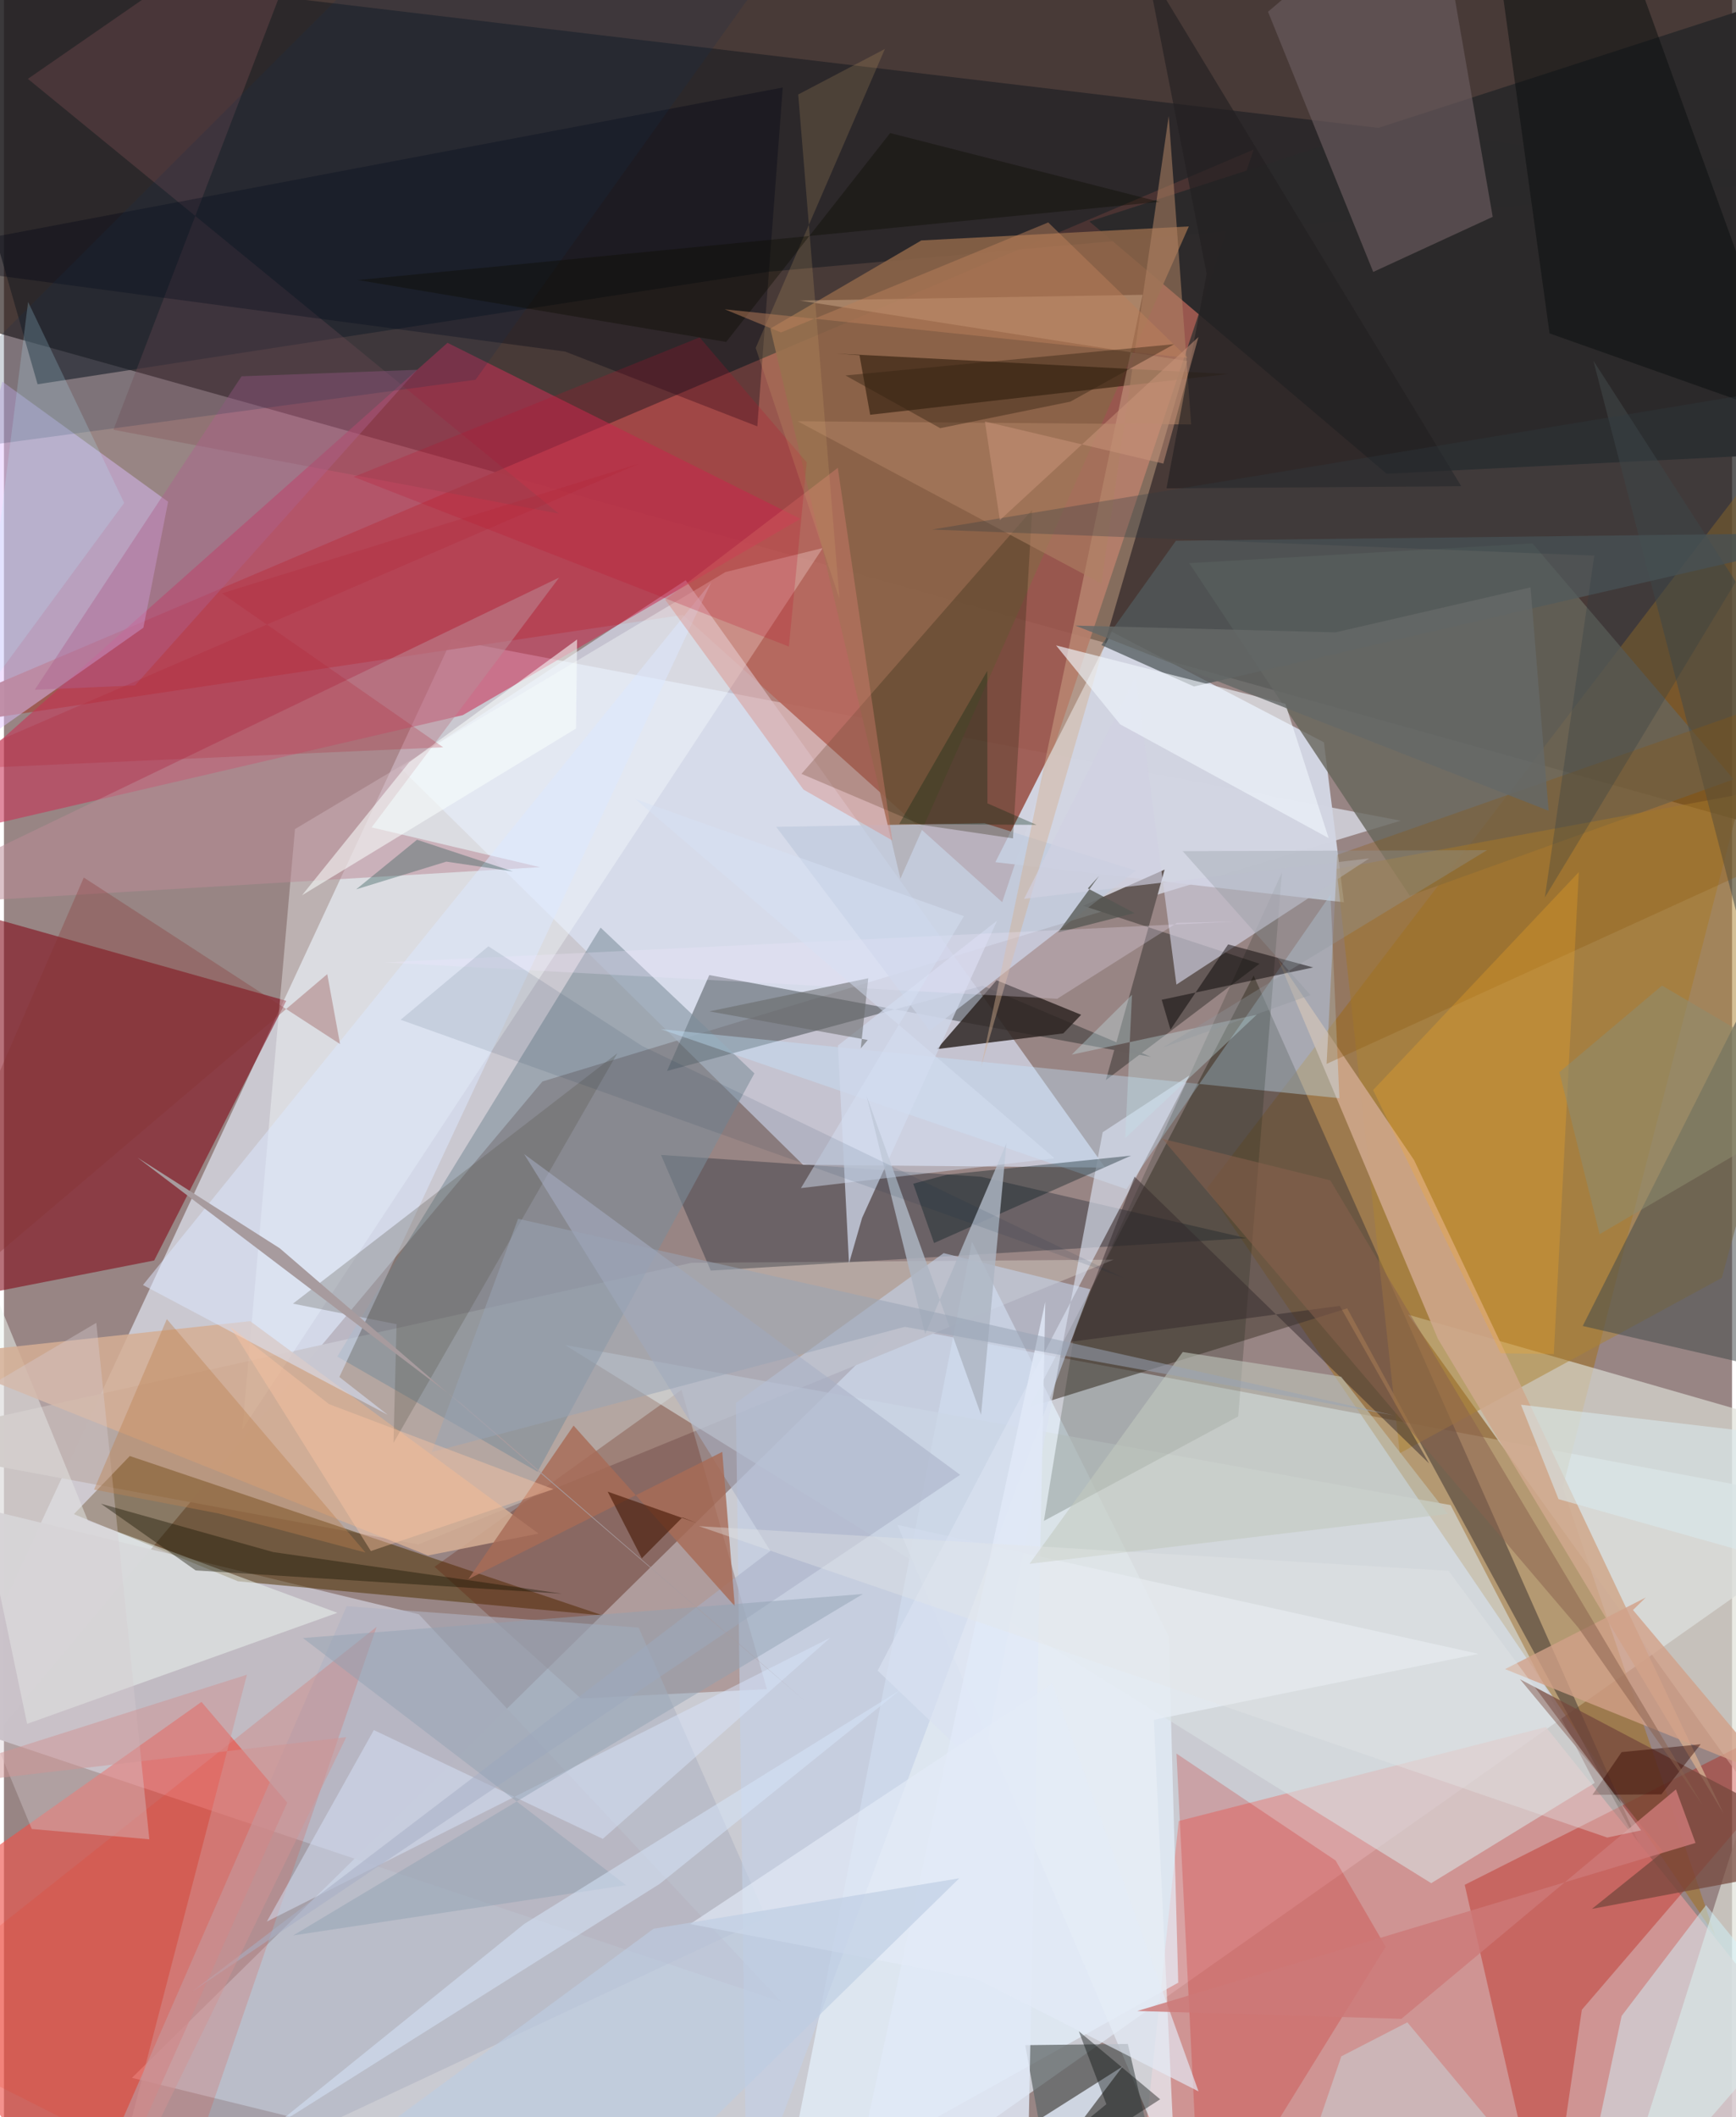 <svg xmlns="http://www.w3.org/2000/svg" width="228" height="278" viewBox="0 0 836 1024"><path fill="#988584" d="M0 0h836v1024H0z"/><path fill="#180c09" fill-opacity=".62" d="M842.626 397.65L-62 144.56l9.142-188.947 949.582-.558z"/><path fill="#d5dae4" fill-opacity=".816" d="M391.937 1086L898 729.356 431.13 641.56 61.923 1004.978z"/><path fill="#e8f0fe" fill-opacity=".62" d="M216.507 309.455l459.175 87.479L260.5 523.069-62 908.327z"/><path fill="#9e5950" fill-opacity=".933" d="M604.566 72.346l-121.65 364.005-154.498-138.928L-62 355.633z"/><path fill="#a17122" fill-opacity=".545" d="M754.095 719.475l73.779 216.704-245.918-361.45L898 161.234z"/><path fill="#dde4f9" fill-opacity=".647" d="M386.583 563.377L191.795 371.452l138-90.806 202.91 284.069z"/><path fill="#c3bdc5" fill-opacity=".969" d="M-58.725 822.434L-62 717.114l262.71 63.666 175.26 187.361z"/><path fill="#d2d5e2" fill-opacity=".98" d="M479.61 417.009l56.377-111.439 102.566 53.464 9.69 77.372z"/><path fill="#820817" fill-opacity=".573" d="M-62 636.057V428.145l198.575 55.921-63.902 125.58z"/><path fill="#51443b" fill-opacity=".627" d="M793.01 896.314L604.563 471.828 496.028 680.646l153.799-47.83z"/><path fill="#dd9897" fill-opacity=".796" d="M550.239 1051.044L898 1024.72 745.95 835.31l-177.643 45.442z"/><path fill="#1c1e23" fill-opacity=".624" d="M874.027 86.796L-43.346-22.55l59.611 208.403 353.57-54.427z"/><path fill="#b4a6a1" fill-opacity=".992" d="M-62 698.29l262.473 48.703L536.834 609.25l-204.237 1.537z"/><path fill="#dedfd6" fill-opacity=".663" d="M777.48 1079.826L898 940.823 679.25 635.84 898 698.758z"/><path fill="#ed524a" fill-opacity=".627" d="M95.55 823.154L-62 934.728 41.118 1086l95.908-214.13z"/><path fill="#c83155" fill-opacity=".565" d="M214.58 165.807l170.709 85.137-163.302 94.939L-62 411.797z"/><path fill="#e7f3ff" fill-opacity=".667" d="M468.295 600.54l95.21 190.974 4.576 167.43-191.634 106.896z"/><path fill="#4e3101" fill-opacity=".518" d="M289.867 781.372L113.206 764.81l-79.363-32.471 27.036-28.111z"/><path fill="#2a292a" fill-opacity=".973" d="M853.603 219.986l-184.692 9.126L525.11 107.131 886.31-9.841z"/><path fill="#67665c" fill-opacity=".8" d="M836.744 376.93l-97.286-114.097-166.067 9.54L680.093 433.26z"/><path fill="#061311" fill-opacity=".361" d="M320.777 517.983l20.44-46.372 213.642 39.563-81.341-34.415z"/><path fill="#601500" fill-opacity=".255" d="M369.082 816.974l-89.956 4.532-70.815-63.706 119.47-85.596z"/><path fill="#b80d00" fill-opacity=".337" d="M763.342 972.04L746.598 1086 706.67 911.63 898 815.195z"/><path fill="#dfc0ff" fill-opacity=".471" d="M67.45 303.605l11.966-60.932-80.221-58.128-51.009 202.976z"/><path fill="#faffff" fill-opacity=".365" d="M396.114 265.064l-47.081 11.622L140.782 400.99l-25.449 290.378z"/><path fill="#111c2a" fill-opacity=".329" d="M341.932 614.55l259.112-15.67-128.174-29.692L317.856 558.6z"/><path fill="#d8e0e2" fill-opacity=".596" d="M690.466 910.834L271.495 650.565l428.356 77.398 69.738 134.353z"/><path fill="#ac8334" fill-opacity=".518" d="M644.678 420.254L898 373.476l-66.941 244.579-155.81 84.838z"/><path fill="#8a6448" fill-opacity=".894" d="M370.753 158.908l62.921 266.091L573.2 109.518l-129.392 6.775z"/><path fill="#655a58" fill-opacity=".996" d="M607.418 466.129l-74.35 56.28 28.435-101.827-39.427 17.52z"/><path fill="#eaf3ee" fill-opacity=".529" d="M40.64 735.55L-62 484.31l73.213 349.46L161.3 780.056z"/><path fill="#424b4a" fill-opacity=".529" d="M898 374.845L763.77 641.341 898 672.161 768.92 174.465z"/><path fill="#2d2522" fill-opacity=".831" d="M451.313 507.416l28.88-33.292 40.917 16.689-8.62 9.007z"/><path fill="#afb4c3" fill-opacity=".592" d="M307.038 787.216l-141.253-10.354-135 309.138 338.012-158.445z"/><path fill="#7c8d9a" fill-opacity=".561" d="M258.121 711.83l-96.875-55.726 127.41-207.446 74.387 70.489z"/><path fill="#cfa88c" fill-opacity=".863" d="M616.476 464.13l65.693 96.94 149.698 316.032-138.183-229.59z"/><path fill="#67595c" fill-opacity=".698" d="M662.415 131.529l57.807-26.657L691.273-62l-79.76 67.68z"/><path fill="#c4e7ff" fill-opacity=".373" d="M542.979 575.163l98.758-142.396 4.303 98.394-328.387-33.42z"/><path fill="#cd0604" fill-opacity=".208" d="M567.235 848.154l76.972 51.699 24.221 41.713L579.106 1086z"/><path fill="#071707" fill-opacity=".184" d="M597.086 685.084l-93.982 50.52 15.485-95.038 99.628-218.458z"/><path fill="#e7eef5" fill-opacity=".722" d="M713.302 799.91l-281.1-62.396 134.564 316.646-10.487-222.358z"/><path fill="#c1cbdd" fill-opacity=".753" d="M547.579 421.085l-99.708 77.449-74.292-98.627 100.82-1.743z"/><path fill="#d5ae95" fill-opacity=".855" d="M205.096 752.343l-241.242-96.589 155.221-16.767 139.54 102.755z"/><path fill="#302a11" fill-opacity=".306" d="M488.138 405.497l-44.311-6.556-58.017-24.652 111.598-127.726z"/><path fill="#c3d0e7" fill-opacity=".616" d="M525.556 623.586l-70.96-17.492-100.515 72.469 5.205 391.527z"/><path fill="#3b2715" fill-opacity=".71" d="M402.71 171.011l11.185.811 5.148 28.789 173.052-19.704z"/><path fill="#d3b08e" fill-opacity=".435" d="M385.017 145.38l187.357 29.24-99.623 341.228 78.133-373.26z"/><path fill="#74473c" fill-opacity=".722" d="M802.731 895.556l-34.513 27.706L898 898.828l-164.586-86.634z"/><path fill="#835156" fill-opacity=".337" d="M52.97 207.868l215.452 40.55L11.566 38.142 156.301-62z"/><path fill="#000512" fill-opacity=".345" d="M376.761 42.325L-62 125.397l333.501 44.649 92.951 36.162z"/><path fill="#d1d1e2" fill-opacity=".651" d="M493.521 434.72l54.049-107.7 19.636 149.194 93.29-61.036z"/><path fill="#d1f5fd" fill-opacity=".478" d="M823.399 921.431l-40.821 53.61L759.09 1086 898 1012.775z"/><path fill="#646a6b" fill-opacity=".765" d="M543.7 988.583L566.047 1086l-56.678-11.12-15.289-85.703z"/><path fill="#dae2f1" fill-opacity=".643" d="M531.531 547.629l-58.304 308.755-50.576-48.375 150.883-287.883z"/><path fill="#525a5c" fill-opacity=".753" d="M566.956 261.545L898 257.58l-322.302 74.45-44.793-20.024z"/><path fill="#01171c" fill-opacity=".361" d="M545.25 558.94l-95.287 42.264-10.083-28.701 16.491-4.364z"/><path fill="#0d1011" fill-opacity=".525" d="M867.607 203.712l-119.899-42.457L716.918-62h54.65z"/><path fill="#bb8b95" fill-opacity=".522" d="M-62 438.596l321.283-19.176-81.42-19.238 90.73-120.835z"/><path fill="#dce8ff" fill-opacity=".51" d="M162.25 666.013l179.904-384.396-274.898 339.9 118.48 62.833z"/><path fill="#de8173" fill-opacity=".376" d="M403.393 226.268l-83.507 63.805 66.885 91.811 42.997 24.61z"/><path fill="#af8163" fill-opacity=".557" d="M574.346 205.307l-10.87-149.173-32.583 226.085-146.934-78.48z"/><path fill="#565549" fill-opacity=".278" d="M139.803 630.535L296.75 509.406 188.44 697.892l1.497-57.419z"/><path fill="#d0d8ea" fill-opacity=".745" d="M403.45 505.696l77.016-60.459-65.328 143.835-6.337 22.025z"/><path fill="#e93d24" fill-opacity=".176" d="M180.275 786.853L77.411 1086l64.465-4.207L-62 978.98z"/><path fill="#d8e4fc" fill-opacity=".482" d="M289.696 889.397l-110.752-52.62-51.763 92.62 272.582-137.282z"/><path fill="#a7b0c5" fill-opacity=".537" d="M251.665 558.213L462.58 713.315 91.128 963.19l279.64-213.052z"/><path fill="#a86b56" fill-opacity=".812" d="M275.567 689.506L224.69 763.77l122.81-61.544 6.05 74.584z"/><path fill="#eff5fc" fill-opacity=".639" d="M640.855 405.362l-100.873-55.03-30.996-38.172 110.931 28.236z"/><path fill="#e1e9f7" fill-opacity=".831" d="M503.766 629.653l-8.688 431.12 46.066-61.26L404.757 1086z"/><path fill="#8c5710" fill-opacity=".302" d="M645.012 413.448L898 324.552l-4.786 74.396L639.862 514.57z"/><path fill="#fbab24" fill-opacity=".263" d="M761.876 421.79l-12.107 233.148-25.703-.414-61.715-127.305z"/><path fill="#d5cbd0" fill-opacity=".384" d="M-62 702.723L13.46 884.62l56.866 4.979L44.676 639.8z"/><path fill="#adb5c3" fill-opacity=".831" d="M472.693 684.292l12.296-131.308-39.329 92.253-28.394-115.387z"/><path fill="#332a2c" fill-opacity=".494" d="M646.238 631.614l43.234 76.243L546.953 569.11l-30.746 79.868z"/><path fill="#c1c8be" fill-opacity=".573" d="M496.133 756.367l202.38-24.137-51.631-66.38-76.623-11.927z"/><path fill="#bd0e2b" fill-opacity=".224" d="M336.536 163.184l-167.331 67.463 210.521 82.065 8.62-89.068z"/><path fill="#232022" fill-opacity=".643" d="M581.823 132.434l-19.417 103.738 142.579-.995-152.24-250.985z"/><path fill="#c4e4ea" fill-opacity=".349" d="M542.449 550.448l3.272-69.317-29.176 28.972 89.538-19.33z"/><path fill="#ad608c" fill-opacity=".427" d="M63.382 331.539l-48.471 2.063 100.033-151.606 85.002-3.142z"/><path fill="#cac9cc" fill-opacity=".639" d="M646.99 994.567L615.686 1086h152.996l-89.764-107.868z"/><path fill="#060000" fill-opacity=".471" d="M560.08 483.553l4.26 14.444 27.885-41.222 41.126 11.137z"/><path fill="#fafefd" fill-opacity=".553" d="M196.093 368.617l81.172-59.322-.512 43.058-132.556 80.657z"/><path fill="#90a1b3" fill-opacity=".467" d="M415.515 770.957l-270.88 21.303 156.34 119.523-161.032 24.309z"/><path fill="#bd814e" fill-opacity=".4" d="M174.91 750.909l-71.103-18.897-60.224-11.552 35.215-82.456z"/><path fill="#d1a088" fill-opacity=".792" d="M856.185 859.673l-68.1-80.97 6.156-6.033-68.045 34.622z"/><path fill="#e3ebf7" fill-opacity=".659" d="M577.893 1011.524l-70.807-197.208L331.98 930.579l138.639 26.598z"/><path fill="#cd7978" fill-opacity=".82" d="M676.02 976.44l-127.716-3.797 270.031-81.27-9.475-25.905z"/><path fill="#d6e4f7" fill-opacity=".549" d="M317.256 911.14l116.624-93.95-182.21 113.365-123.488 99.736z"/><path fill="#01250f" fill-opacity=".31" d="M475.683 324.509L433.08 398.54l66.476.424-23.788-10.415z"/><path fill="#0e1210" fill-opacity=".416" d="M533.308 1017.73l-13.31-35.257 39.337 32.876L449.953 1086z"/><path fill="#dae8ec" fill-opacity=".584" d="M752.058 725.083L898 766.212v-67.565l-164.11-19.222z"/><path fill="#545751" fill-opacity=".753" d="M524.34 429.688l22.597 11.929-37.045 9.408 19.854-27.306z"/><path fill="#172e4c" fill-opacity=".2" d="M385.57-36.308L222.802-62-62 222.62l290.127-38.945z"/><path fill="#a79b9e" d="M64.613 559.898l68.809 43.847 254.973 219.744L221.61 679.032z"/><path fill="#98a4b6" fill-opacity=".525" d="M248.72 589.488L206.899 702.35l228.93-60.612 236.35 42.772z"/><path fill="#f4e7ff" fill-opacity=".255" d="M595.873 445.717l-411.734 19.766 325.379 17.603 57.979-36.72z"/><path fill="#151400" fill-opacity=".396" d="M130.276 750.694l-83.358-23.396 45.834 32.253 177.283 11.269z"/><path fill="#666869" fill-opacity=".549" d="M418.124 473.149l-76.84 16.018 76.599 13.83-3.377 4.058z"/><path fill="#8e8b6e" fill-opacity=".545" d="M771.921 596.94l117.67-68.855-87.477-51.395-49.64 41.874z"/><path fill="#441600" fill-opacity=".584" d="M335.259 736.693l-43.19-15.231 16.505 32.238 19.63-19.774z"/><path fill="#d3ac6d" fill-opacity=".196" d="M384.239 45.702l41.938-22.026-62.512 144.607 40.531 121.316z"/><path fill="#350900" fill-opacity=".439" d="M768.469 868.105l14.107-20.662 38.226-3.813-18.979 24.24z"/><path fill="#e4e8e8" fill-opacity=".369" d="M336.147 738.15L775.64 888.76l16.381-3.485-93.198-125.533z"/><path fill="#d09394" fill-opacity=".49" d="M-62 866.956l227.606-26.767L45.814 1086l71.747-276.018z"/><path fill="#b5ebff" fill-opacity=".208" d="M58.167 243.24l-46.484-97.214L-62 729.848V406.535z"/><path fill="#d7e1f4" fill-opacity=".463" d="M464.42 443.122L305.5 386.5l202.755 173.71-122.7 14.436z"/><path fill="#b12132" fill-opacity=".243" d="M307.215 224.262L-35.728 372.499l248.213-11.066-106.983-74.444z"/><path fill="#3c615f" fill-opacity=".396" d="M199.828 406.153l-29.434 23.988 43.601-13.396 32.235 4.751z"/><path fill="#8a614e" fill-opacity=".518" d="M560.453 550.805l81.198 20.09 180.183 302.26-60.287-86.01z"/><path fill="#313e44" fill-opacity=".302" d="M449 256.115l449-74.332-152.571 252.308 23.917-165.354z"/><path fill="#022847" fill-opacity=".098" d="M308.654 505.861L234.355 457.7l-42.46 35.529L541.66 618.05z"/><path fill="#88322f" fill-opacity=".306" d="M156.403 471.157L-62 656.554 38.616 424.43l123.979 80.54z"/><path fill="#bccce3" fill-opacity=".631" d="M155.308 1049.807l127.518 33.98 179.348-175.333-147.891 24.402z"/><path fill="#0c0b01" fill-opacity=".376" d="M171.223 135.438l178.17 29.95L428.717 64.35 559.01 97.62z"/><path fill="#bb815c" fill-opacity=".486" d="M348.696 149.6l27.193 11.203 129.306-53.213 67.444 65.503z"/><path fill="#cc967c" fill-opacity=".498" d="M577.851 163.023l-16.966 61.217-86.328-20.378 7.229 47.721z"/><path fill="#8f9a9f" fill-opacity=".329" d="M570.25 411.682l147.26-.51-156.76 95.417 71.325-25.31z"/><path fill="#ffc7a5" fill-opacity=".404" d="M157.253 679.135l108.536 41.116-88.287 29.932-68.038-108.494z"/><path fill="#342213" fill-opacity=".416" d="M566.113 166.46L407.09 181.597l45.845 25.497 62.972-12.837z"/><path fill="#656867" fill-opacity=".816" d="M644.11 305.853l94.419-21.776 8.738 108.058-229.03-89.567z"/></svg>